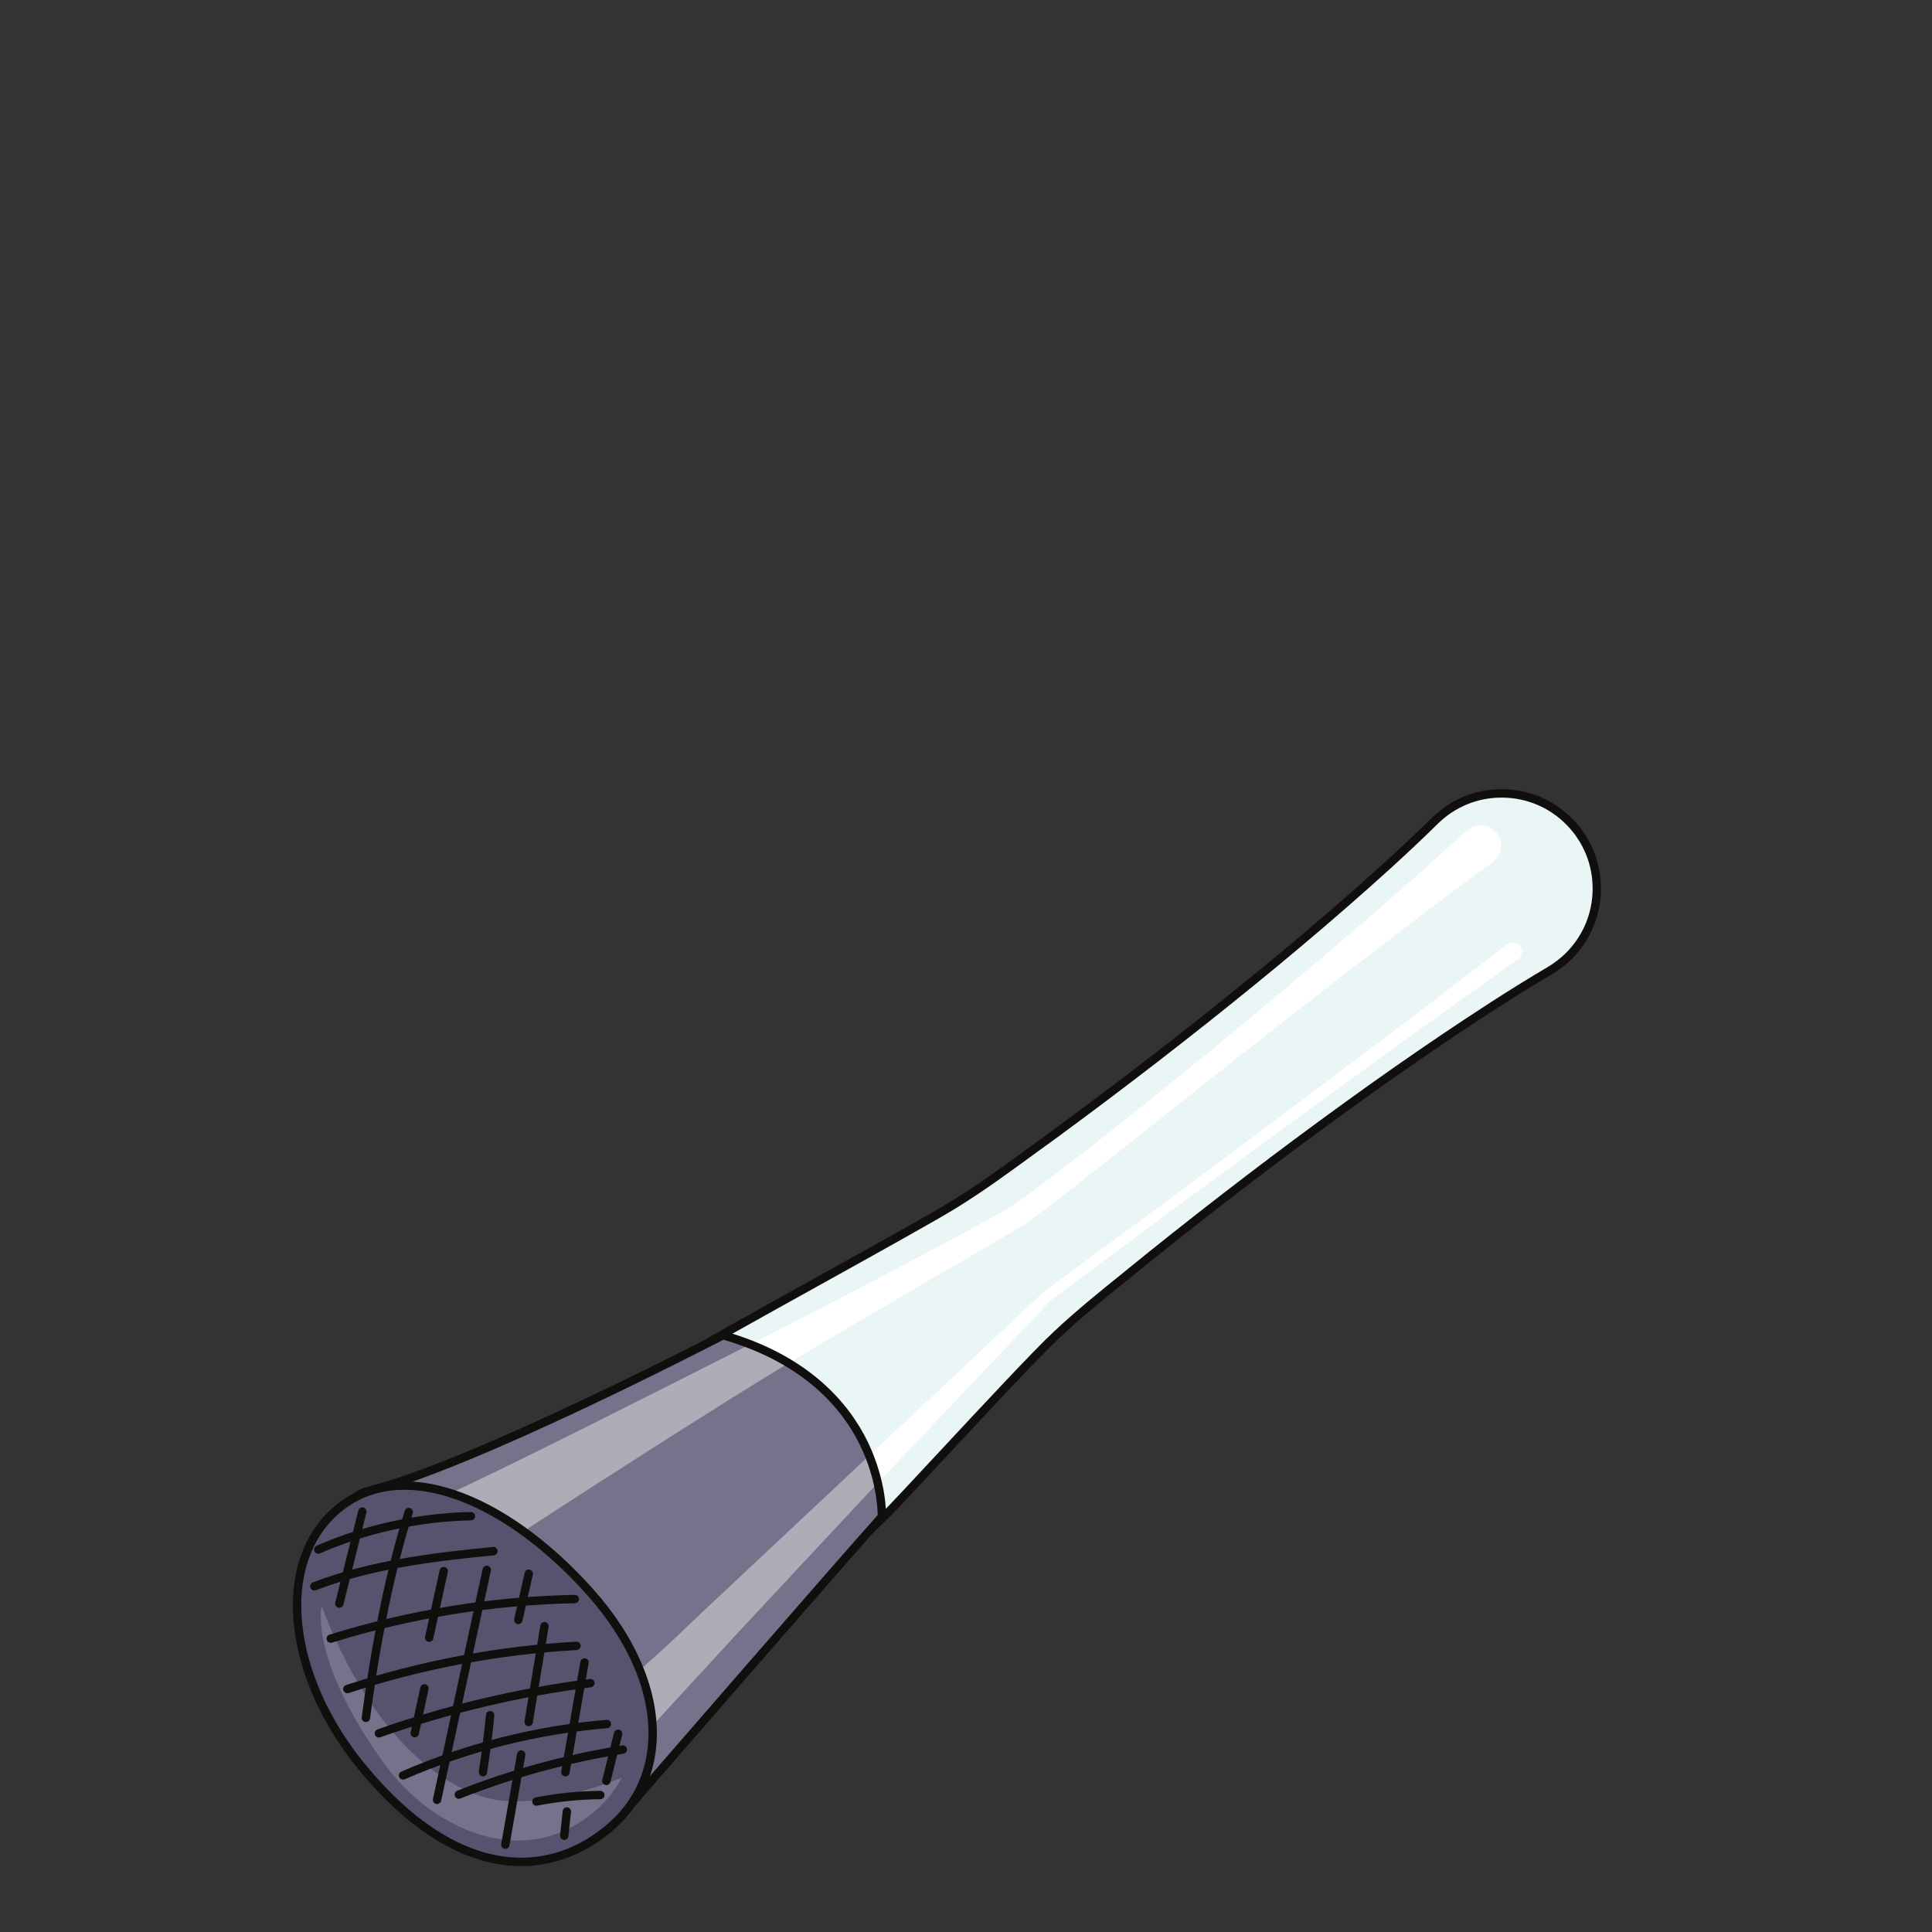 <svg xmlns="http://www.w3.org/2000/svg" width="200mm" height="200mm" viewBox="0 0 200 200"><rect x="0" y="0" width="200" height="200" fill="#333333" stroke="none"/><g style="display:inline"><path d="M3662.5 5812.2c64.88 66.7 137.1 123.8 211.28 178.3 74.45 54.3 1057.84 587.5 1214 686.5 157.42 97.3 303.12 209.9 452.83 317.2 296.82 218.1 588.6 442.8 874.23 675.4 143 116.1 284.06 234.7 423.12 356 138.96 121.3 276.3 244.8 408.53 374.9 168.61 165.9 439.81 163.7 605.72-4.9 165.92-168.6 163.72-439.8-4.89-605.7-24.98-24.6-54.15-46.5-82.95-63.7-159.82-94.2-314.54-195.1-467.63-298-152.99-103.1-303.99-208.8-453.05-317-298.47-215.9-590.81-439.8-878.08-670.4-142.35-116.9-288.7-228.6-423.33-355.6-135.9-125.3-703.11-747.1-769.95-811.2-66.34-64.8-134.87-126.7-206.46-184.6-71.85-57.6-145.65-112.7-226.78-158.1-270.38-151.6-612.4-55.3-763.97 215.1-124.37 221.8-81.27 492.3 87.38 665.8" style="fill:#eaf6f5;fill-opacity:1;fill-rule:nonzero;stroke:none" transform="matrix(.023 0 0 -.023 -18.127 278.173)"/><path d="M3676.02 5799.1c-166.23-171.1-200.96-435.7-84.45-643.5 70.85-126.4 186.65-217.6 326.09-256.9 139.45-39.2 285.84-21.8 412.2 49 85.21 47.8 161.16 105.9 224.22 156.4 67.73 54.8 134.83 114.8 205.09 183.4 25.01 24 124.48 130.8 239.66 254.5 198.55 213.3 445.65 478.7 530.66 557.1 100.64 94.9 209.48 182.7 314.75 267.5 36.55 29.5 73.1 59 109.39 88.8 295.63 237.2 591.32 463 879.02 671.1 148.77 108 301.38 214.8 453.54 317.3 125.61 84.5 292.35 194.8 468.6 298.6 28.96 17.3 56.41 38.4 79.3 60.9 77.96 76.7 121.38 179.2 122.26 288.6.88 109.3-40.88 212.5-117.59 290.5-76.7 77.9-179.19 121.3-288.55 122.2-109.57 1.1-212.54-40.9-290.5-117.6-145.93-143.6-295.42-276.2-409.35-375.6-138.3-120.6-280.82-240.5-423.64-356.4-275.34-224.3-569.73-451.7-874.94-676-38.32-27.4-76.2-55.1-114.06-82.8-109.2-79.8-222.13-162.4-340.02-235.3-77.44-49-357.58-204.5-628.49-354.9-269.21-149.4-547.59-303.9-584.33-330.7-65-47.8-140.72-106.2-208.86-176.2m389.5-958.6c-52.78 0-105.88 7.2-158.08 21.9-149.15 42-273.01 139.6-348.77 274.7-124.62 222.3-87.49 505.3 90.29 688.3h.02c70.05 72 147.29 131.5 213.62 180.3 38.68 28.2 305.65 176.4 588.3 333.3 270.44 150.1 550.1 305.3 626.78 353.9 116.83 72.2 229.14 154.3 337.77 233.7 37.97 27.8 75.93 55.5 114.16 83 304.54 223.7 598.42 450.7 873.31 674.7 142.5 115.6 284.69 235.2 422.64 355.5 113.53 99.1 262.47 231.2 407.69 374.1 85.14 83.8 197.61 129.6 317.26 128.5 119.44-1 231.36-48.4 315.14-133.6 172.95-175.7 170.66-459.4-5.09-632.4-25.01-24.6-54.92-47.5-86.53-66.4-175.48-103.4-341.61-213.3-466.77-297.5-151.77-102.2-304.02-208.8-452.47-316.5-287.22-207.8-582.4-433.2-877.37-669.9-36.21-29.7-72.86-59.3-109.5-88.8-104.7-84.5-212.97-171.8-312.69-265.8-84.12-77.6-341.12-353.6-528.79-555.2-120.33-129.2-215.37-231.3-241.05-255.9-70.98-69.3-138.93-130-207.64-185.7-64.34-51.5-141.85-110.8-229.44-159.9-87.86-49.2-184.76-74.3-282.79-74.3" style="fill:#100f0d;fill-opacity:1;fill-rule:nonzero;stroke:none" transform="matrix(.023 0 0 -.023 -18.127 278.173)"/><path d="M7523.59 8346.8c33.41-40.8 25.64-101.1-16.88-132.2-330.41-242.3-653.95-492.6-976.07-744.8-348.81-271-690.09-549.4-1041.26-820.2-22.45-16.7-44.31-33.4-67.8-49.9l-17.4-12.4-19.13-12.5c-13.01-8.6-24.31-14.7-36.54-22.1l-143.57-83.8-286.43-166.2-285.3-168c-95-56.2-190.43-111.6-284.67-169.1-336.04-201.2-669.87-406.4-998.34-621.4-67.61-44.3-158.46-22.1-197.44 48.7s-9.2 159.4 64.3 192.9c357.06 162.8 708.53 335.9 1057.44 513.6 98.79 49.3 196.32 100.8 294.27 151.5l293.31 153.2c97.26 52 194.79 103.5 291.4 156.4l144.27 79.4c11.45 6.7 24.68 13.3 34.65 20l15.59 9.9 16.43 11.5c21.84 14.9 43.97 31.5 65.9 47.5 87.88 65.1 175.09 132.5 262.04 200 87.15 67.4 173.56 135.8 259.14 205.2 171.72 138.3 343.03 277.1 511.9 419 313.89 261.9 624.68 527.9 927.34 803.4 38.93 35.4 99.47 31.1 132.85-9.6M3458.22 4385.1c163.37 159.4 282.62 249.4 444.77 410L5484.53 6279l1.55 1.6 1.58 1.1 524.05 386.1c173.94 129.7 348.85 258.1 521.93 389l520.24 391.2c172.19 132.1 345.53 262.6 516.72 396 18.25 14.2 44.58 11 58.8-7.3 14.23-18.2 10.96-44.6-7.29-58.8l-1.69-1.2c-177.66-124.7-353.17-252.3-529.85-378.3l-526.32-383c-175.78-127.2-349.72-256.9-524.63-385.3l-522.53-388.2 3.12 2.8-470.84-496.9c-156.68-165.9-314.61-330.6-469.77-498l-467.07-500.5c-154.27-168.2-309.87-335.1-462.93-504.5-23.53-26.1-63.71-28.1-89.75-4.6-26.05 23.6-28.08 63.8-4.55 89.8.86.9-97.97 54.2-97.08 55.1" style="fill:#fff;fill-opacity:1;fill-rule:nonzero;stroke:none" transform="matrix(.023 0 0 -.023 -18.127 278.173)"/><path d="M4738.59 5419.8c20.93-90.4 18.67-151.8 18.67-151.8-198.28-220.8-1143.47-1310.8-1143.47-1310.8S1967.16 5264 2448.66 5384.6c481.49 120.5 1593.64 700.2 1593.64 700.2 43.34-12.3 83.93-26 122.22-41 64.78-25 122.36-53.4 173.57-84.2 203.58-122.3 308.29-281.6 362.17-416.5 17.85-44.4 30.02-86.3 38.33-123.3" style="fill:#77728b;fill-opacity:1;fill-rule:nonzero;stroke:none" transform="matrix(.023 0 0 -.023 -18.127 278.173)"/><path d="M3602.41 4223.8c-15.14 0-30.31 5.4-42.47 16.4-26.14 23.7-28.17 63.7-4.69 89.7-.32 1.5-96.53 53.5-96.9 55.2 163.28 159.5 282.37 249.4 444.64 410l797.27 748c17.85-44.4 30.02-86.3 38.33-123.3-53.18-56.6-106.1-113.1-158.98-169.9l-467.15-500.6c-154.22-168.3-309.78-335.1-462.74-504.5-12.67-13.9-29.97-21-47.31-21" style="fill:#afacb8;fill-opacity:1;fill-rule:nonzero;stroke:none" transform="matrix(.023 0 0 -.023 -18.127 278.173)"/><path d="m5520.16 6244.7-1.44-1.6-1.56-1.1z" style="fill:#fff;fill-opacity:1;fill-rule:nonzero;stroke:none" transform="matrix(.023 0 0 -.023 -18.127 278.173)"/><path d="M2974.02 5098.2c-80.94 0-260.85 228.3-204.57 254 319.74 145.7 1082.4 533.4 1395.07 691.6 64.78-25 122.36-53.4 173.57-84.2-332.63-199.5-1020.75-643.7-1346.13-856.4-5.17-3.4-11.22-5-17.94-5" style="fill:#afacb8;fill-opacity:1;fill-rule:nonzero;stroke:none" transform="matrix(.023 0 0 -.023 -18.127 278.173)"/><path d="M4044.21 6064.6c-93.63-48.5-1132.29-583.4-1591-698.3-41.86-10.5-65.4-30.3-71.95-60.6-51.71-239.5 856.85-1024.7 1230.07-1322.5 109.09 125.7 933.83 1076.2 1127.04 1292-.25 30.7-5.86 164.5-79.97 316-76.97 157.4-245.95 366.7-614.19 473.4m-428.06-2133.4-14.15 11.2c-3.29 2.6-333.58 265.2-651.47 562.1-431.22 402.6-635.15 674.9-606.15 809.2 9.75 45.1 43.28 75.1 99.66 89.2 473.91 118.7 1578.34 692.9 1589.44 698.6l6.66 3.5 7.21-2c387.58-110.2 565.11-331.1 645.79-497 87.64-180.2 83.13-332.4 82.9-338.8l-.26-6.8-4.56-5.1c-195.8-218.1-1133.79-1299.6-1143.24-1310.5z" style="fill:#100f0d;fill-opacity:1;fill-rule:nonzero;stroke:none" transform="matrix(.023 0 0 -.023 -18.127 278.173)"/><path d="M3535.68 3871.2c-279.62-241.7-701.27-243.1-1122.89 275.5-328.48 404-389.95 909.2-110.33 1150.9 279.61 241.8 747.96 71.1 1138.63-365.2 347.36-387.9 374.2-819.4 94.59-1061.2" style="fill:#57526e;fill-opacity:1;fill-rule:nonzero;stroke:none" transform="matrix(.023 0 0 -.023 -18.127 278.173)"/><path d="M3535.68 3871.2h.1zm-926.8 1518c-113.07 0-212.66-35.5-294.09-105.9-129.09-111.6-188.2-288.6-166.44-498.3 21.71-209.3 120.82-431.8 279.08-626.4 209.38-257.5 436.16-403.9 655.83-423.2 158.31-13.9 310.46 38 440.08 150.1 109.89 95 172.92 222.6 182.28 369.1 13.61 213.2-85.32 449.4-278.58 665.2-189.78 211.9-403.89 365.2-602.88 431.6-75.88 25.3-147.97 37.8-215.28 37.8m524.77-1693.7c-17.81 0-35.71.8-53.69 2.4-230.07 20.2-465.84 171.3-681.81 436.9-162.83 200.3-264.87 429.8-287.32 646.3-23.08 222.4 40.6 410.9 179.29 530.8 140.53 121.5 329.32 147.5 545.97 75.2 205.12-68.4 424.97-225.4 619.06-442.1 200.06-223.4 302.38-469.5 288.12-692.8-10.02-156.8-77.53-293.5-195.25-395.3-122.86-106.2-265.15-161.4-414.37-161.4" style="fill:#100f0d;fill-opacity:1;fill-rule:nonzero;stroke:none" transform="matrix(.023 0 0 -.023 -18.127 278.173)"/><path d="M2235.88 4865.3s-59.81-234.7 280.61-707.4c188.63-261.9 525.64-432.4 810.88-303.2 191.69 86.8 258.28 238.4 258.28 238.4s-351.07-149.9-593.44-93.9c-204.49 47.2-531.33 272.4-756.33 866.1" style="fill:#77728b;fill-opacity:1;fill-rule:nonzero;stroke:none" transform="matrix(.023 0 0 -.023 -18.127 278.173)"/><path d="M2220.56 5101.4c-7.28 0-14.22 4.2-17.31 11.3-4.15 9.6.23 20.7 9.78 24.8 217.25 94.5 457.29 146.9 694.15 151.7h.39c10.24 0 18.64-8.2 18.85-18.5.21-10.4-8.07-19-18.49-19.2-231.98-4.7-467.08-56-679.86-148.6-2.44-1-5-1.5-7.51-1.5M2202.97 4935.8c-7.57 0-14.71 4.5-17.6 12-3.75 9.7 1.09 20.7 10.81 24.4 256.78 99 541.33 133.2 810.78 159.7 10.27 1 19.6-6.6 20.62-17 1.02-10.3-6.56-19.6-16.93-20.6-266.87-26.2-548.53-60-800.89-157.3-2.24-.8-4.53-1.2-6.79-1.2M2276.79 4700.3c-8.04 0-15.49 5.2-18.01 13.3-3.09 9.9 2.47 20.5 12.42 23.6 357.8 111.2 729.18 171.5 1103.79 179.1 10.35.4 19.03-8.1 19.24-18.5s-8.06-19.1-18.48-19.3c-371.07-7.5-738.93-67.1-1093.35-177.3-1.87-.6-3.75-.9-5.61-.9M2351.46 4473.4c-7.93 0-15.32 5.1-17.92 13-3.25 9.9 2.15 20.6 12.05 23.8 335.32 109.9 683.98 175.7 1036.31 195.4 10.47.4 19.31-7.4 19.89-17.8s-7.38-19.3-17.78-19.9c-349.05-19.5-694.47-84.6-1026.67-193.5-1.95-.7-3.93-1-5.88-1M2493.49 4274.2c-7.78 0-15.06 4.8-17.79 12.6-3.46 9.8 1.7 20.6 11.53 24 309.05 108.8 630.54 185.1 955.52 226.8 10.3 1.4 19.79-5.9 21.12-16.3 1.33-10.3-5.98-19.7-16.31-21.1-322.36-41.4-641.25-117.1-947.81-224.9-2.07-.8-4.18-1.1-6.26-1.1M2602.15 4084.7c-7.28 0-14.21 4.2-17.3 11.3-4.16 9.5.21 20.7 9.76 24.8 293.62 127.8 604.3 206.2 923.4 232.9 10.36.9 19.5-6.9 20.37-17.3s-6.84-19.5-17.22-20.3c-314.99-26.4-621.66-103.7-911.49-229.9-2.45-1-5-1.5-7.52-1.5M2853.18 3998.3c-7.51 0-14.61 4.6-17.54 12-3.84 9.7.91 20.6 10.59 24.4 238.81 94.6 488.47 163.2 742.06 203.8 10.28 1.7 19.96-5.3 21.61-15.6s-5.35-20-15.64-21.6c-250.88-40.2-497.88-108.1-734.13-201.6-2.28-.9-4.64-1.4-6.95-1.4M3202.66 3967c-8.83 0-16.71 6.3-18.49 15.2-2.02 10.3 4.62 20.2 14.84 22.2 95.57 18.9 193.44 28.9 290.88 29.7 10.72-.2 18.94-8.3 19.02-18.7.09-10.4-8.29-18.9-18.7-19-95.1-.8-190.61-10.6-283.87-29-1.24-.3-2.47-.4-3.68-.4" style="fill:#100f0d;fill-opacity:1;fill-rule:nonzero;stroke:none" transform="matrix(.023 0 0 -.023 -18.127 278.173)"/><path d="M2315.44 4858c-1.51 0-3.05.2-4.59.6-10.1 2.5-16.25 12.7-13.72 22.8l103.6 414.4c2.53 10.1 12.78 16.2 22.87 13.7 10.11-2.5 16.25-12.7 13.73-22.8l-103.6-414.4c-2.14-8.6-9.83-14.3-18.29-14.3M2434.97 4343.7l-2.5.1c-10.33 1.4-17.59 10.9-16.22 21.2 48.27 363.7 111.58 667.9 193.54 929.8 3.12 9.9 13.7 15.5 23.64 12.4s15.48-13.7 12.37-23.7c-81.32-259.8-144.17-561.9-192.15-923.5-1.26-9.4-9.36-16.3-18.68-16.3M2719.78 4704.8c-1.34 0-2.7.2-4.06.5-10.18 2.2-16.62 12.2-14.39 22.4l65.53 299.4c2.22 10.2 12.29 16.6 22.46 14.4 10.18-2.2 16.62-12.3 14.4-22.5l-65.54-299.3c-1.93-8.9-9.73-14.9-18.4-14.9M2755.35 3974.8c-1.33 0-2.66.1-4.01.4-10.18 2.2-16.65 12.2-14.45 22.4l223.56 1035.1c2.2 10.2 12.26 16.6 22.42 14.4 10.18-2.2 16.66-12.2 14.45-22.4l-223.56-1035.1c-1.9-8.8-9.72-14.8-18.41-14.8M2654.94 4274.9c-1.32 0-2.65.1-3.99.4-10.19 2.2-16.66 12.3-14.47 22.5l43.46 201.4c2.19 10.2 12.22 16.7 22.41 14.5 10.18-2.2 16.66-12.2 14.46-22.4l-43.45-201.5c-1.9-8.8-9.73-14.9-18.42-14.9M3167.54 4325.2c-1.03 0-2.06.1-3.1.2-10.28 1.7-17.23 11.4-15.54 21.7l71.19 431.1c1.7 10.3 11.45 17.2 21.68 15.5 10.29-1.7 17.24-11.4 15.54-21.6l-71.18-431.1c-1.53-9.3-9.53-15.8-18.59-15.8M2961.84 4099.4c-.91 0-1.83.1-2.75.2-10.31 1.5-17.44 11.1-15.95 21.4 11.76 80.8 23.93 164.3 32.22 255.4.94 10.4 10.18 17.9 20.49 17.1 10.38-1 18.02-10.1 17.07-20.5-8.37-92.1-21.16-179.9-32.44-257.4-1.37-9.4-9.43-16.2-18.64-16.2M3332.96 4099.1c-1.08 0-2.16.1-3.26.2-10.27 1.8-17.14 11.6-15.35 21.9l86 493.9c1.79 10.3 11.55 17.2 21.82 15.3 10.27-1.7 17.14-11.5 15.35-21.8l-86-493.9c-1.6-9.2-9.57-15.6-18.56-15.6M3517.23 4060.1c-1.51 0-3.05.2-4.58.6-10.11 2.5-16.26 12.7-13.73 22.8l53 212.3c2.53 10.1 12.8 16.2 22.87 13.7 10.11-2.5 16.26-12.7 13.74-22.8l-53.01-212.3c-2.14-8.6-9.84-14.3-18.29-14.3M3062.69 3773.1c-1.09 0-2.19.1-3.29.3-10.26 1.8-17.12 11.6-15.32 21.8l71.24 405.7c1.8 10.2 11.62 17 21.84 15.3 10.27-1.8 17.12-11.6 15.32-21.9l-71.24-405.6c-1.61-9.2-9.57-15.6-18.55-15.6M3121.06 4784.4c-1.37 0-2.76.2-4.17.5-10.16 2.3-16.54 12.4-14.25 22.6l46.9 208c2.3 10.1 12.41 16.6 22.55 14.2 10.17-2.3 16.55-12.4 14.26-22.5l-46.9-208c-1.98-8.8-9.76-14.8-18.39-14.8M3327.7 3813.2l-2.05.1c-10.35 1.2-17.85 10.4-16.73 20.8l11.76 109.3c1.11 10.3 10.39 17.8 20.78 16.7 10.35-1.1 17.85-10.4 16.73-20.8l-11.76-109.2c-1.04-9.7-9.22-16.9-18.73-16.9" style="fill:#100f0d;fill-opacity:1;fill-rule:nonzero;stroke:none" transform="matrix(.023 0 0 -.023 -18.127 278.173)"/></g></svg>